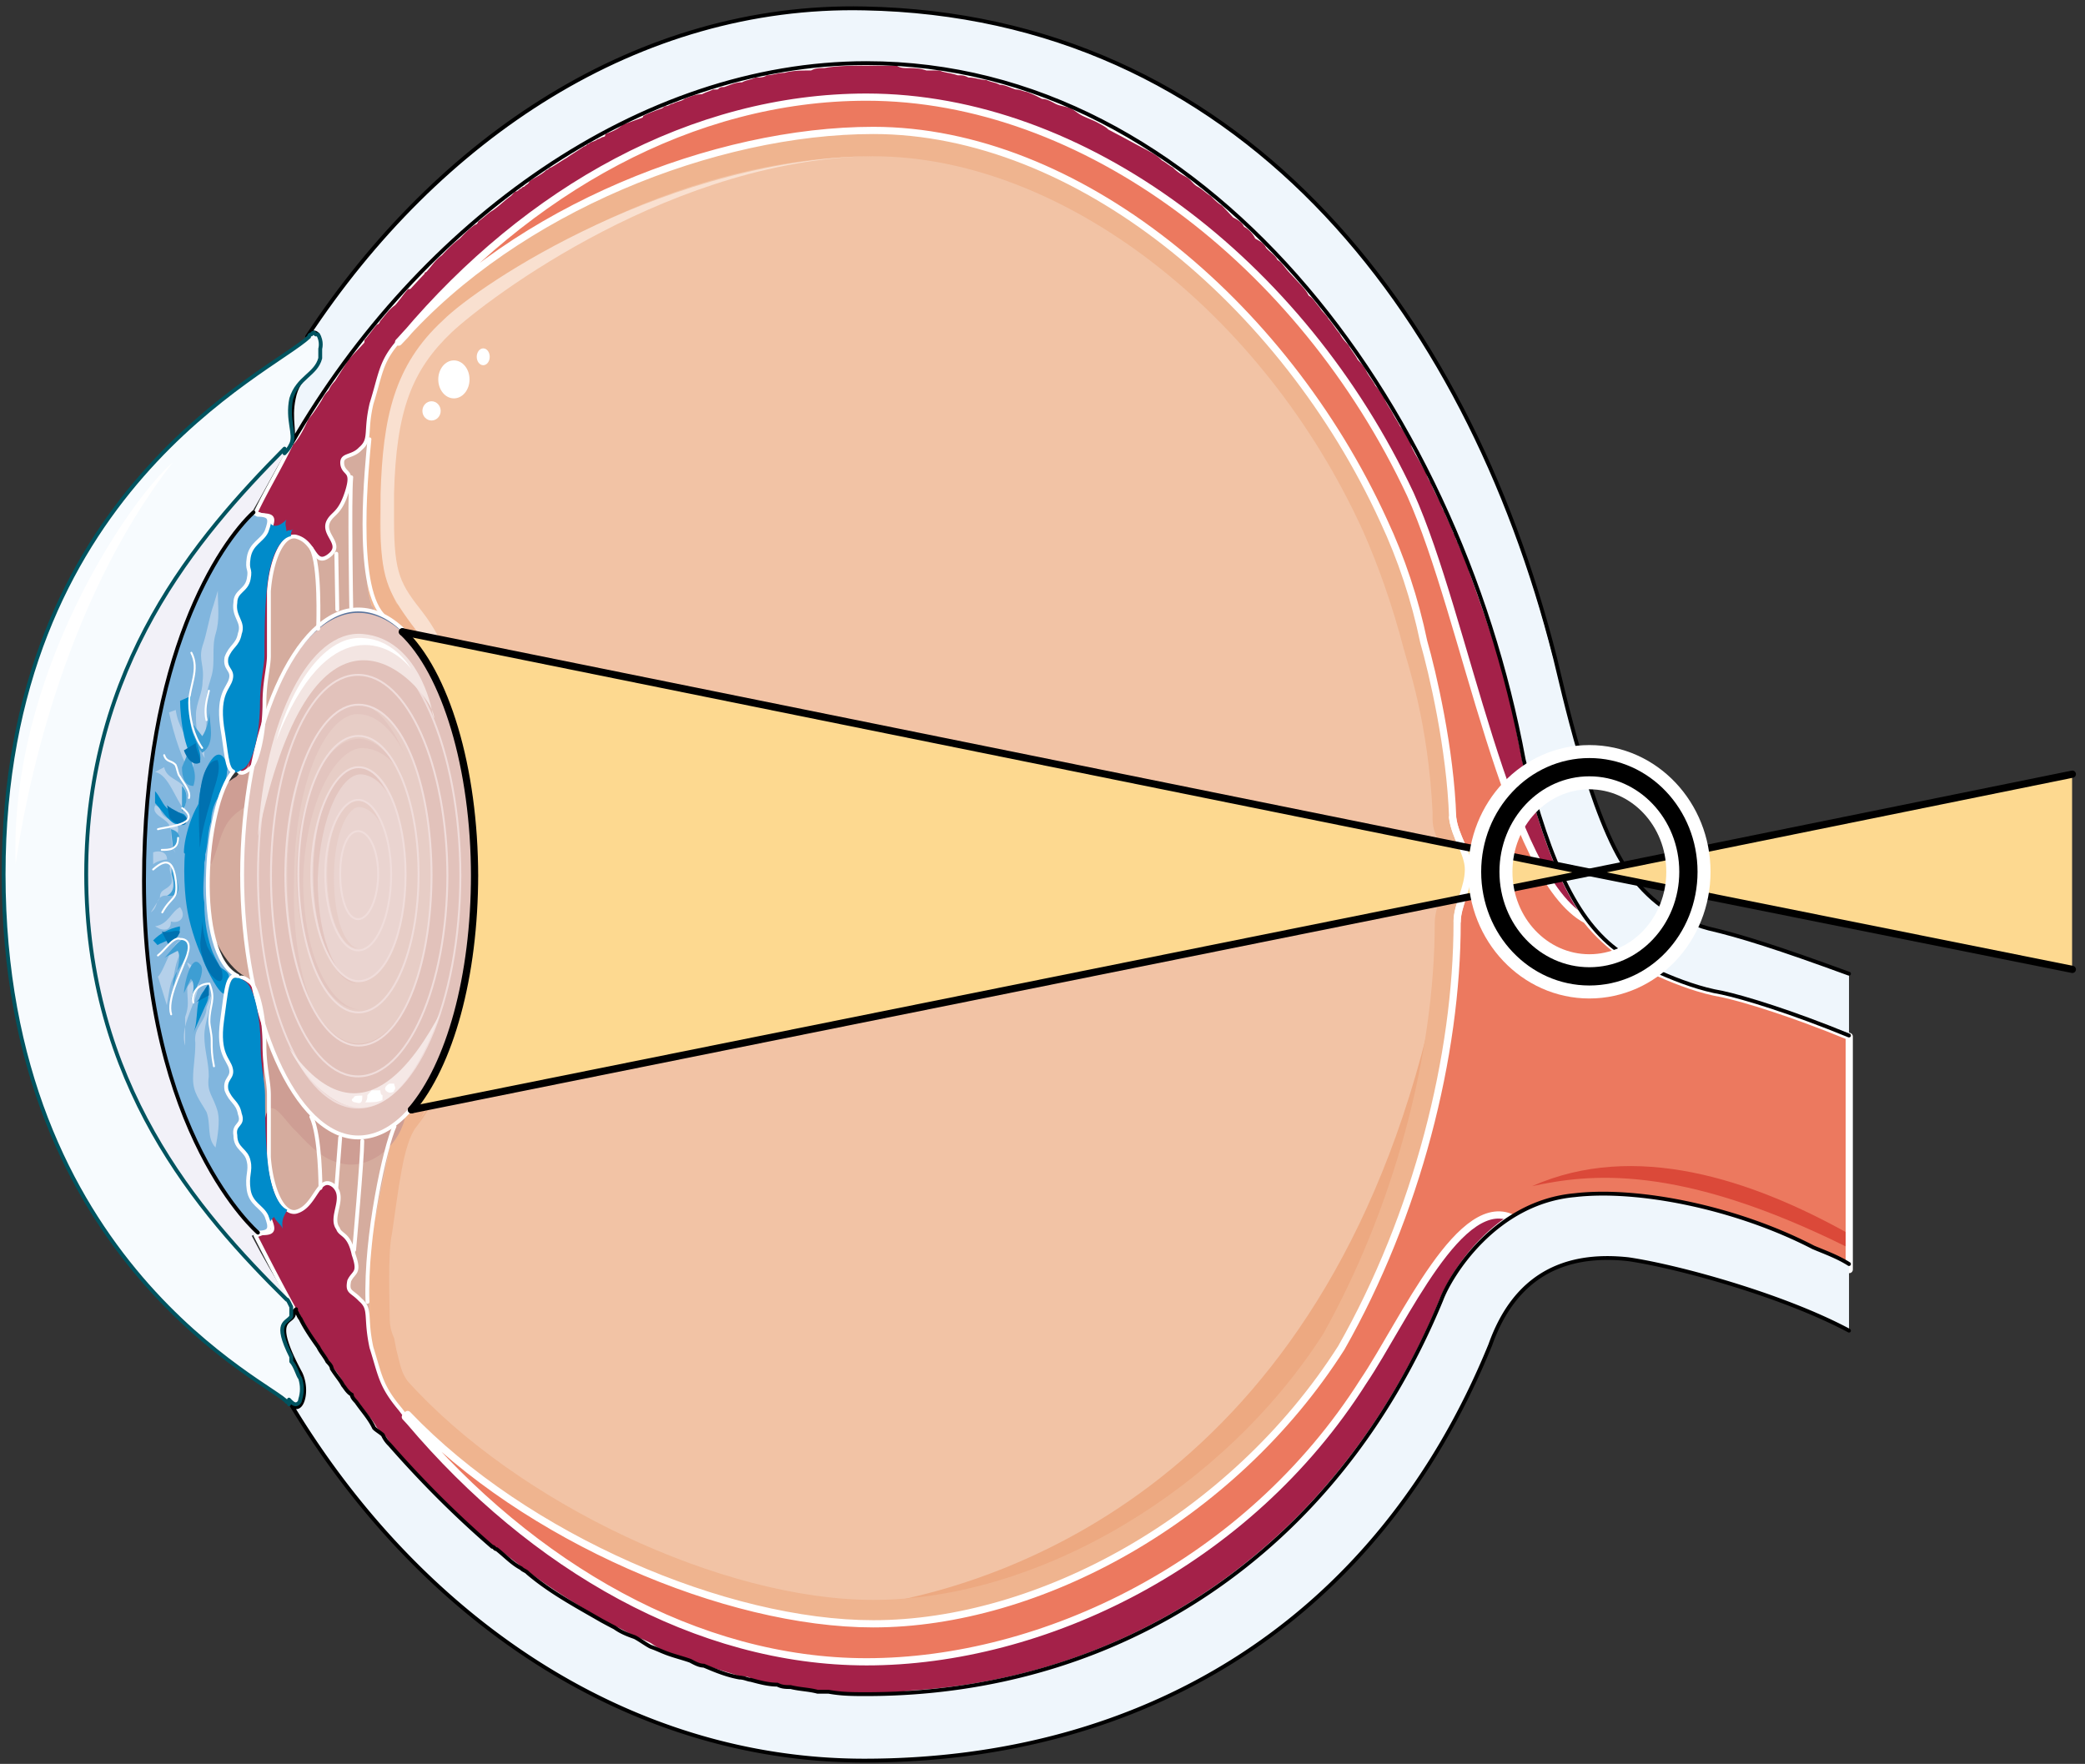 <svg xmlns="http://www.w3.org/2000/svg" version="1.0" viewBox="0 0 346.696 293.291"><rect x="0" y="0" width="346.696" height="293.291" fill="#333333" stroke="none"/><defs><clipPath clipPathUnits="userSpaceOnUse" id="a"><path d="M-.32.32h346.27v293.502H-.32z"/></clipPath></defs><path d="M222.965 224.104c12.592-22.146 19.268-48.65 19.268-70.797 0-5.537 0-11.453-.74-17.39-.38-4.357 1.84-10.673 1.1-15.43-.74-5.137-4.437-8.695-5.916-13.832-1.48-7.115-3.698-13.851-6.676-20.167-16.67-36.378-51.11-64.861-84.809-64.861-26.684 0-60.383 13.452-79.272 35.598l-.38.4c-2.218 3.158-2.218 4.737-3.697 9.494-1.1 4.737 0 5.917-1.86 7.496-1.478 1.599-3.317.8-2.958 2.778.38 1.58 1.86.8.74 4.357-1.1 3.558-2.219 3.558-2.958 4.738-1.48 2.378 2.598 3.957 0 5.936-2.599 1.979-2.219-2.379-5.557-3.178-2.219-.38-4.077 3.958-4.437 9.094v10.694c0 1.979-.74 4.337-.74 7.895s-.74 7.516-1.499 9.494l.38.4c2.958-14.631 8.895-25.305 15.93-25.305 9.634 0 17.41 19.768 17.41 43.894v.38-.38c0 24.105-7.776 43.893-17.41 43.893-7.035 0-13.332-10.693-15.93-26.104l-.38 1.18c.76 1.978 1.5 5.936 1.5 9.494 0 3.557.739 5.936.739 8.315v10.273c.36 5.137 2.218 9.495 4.437 9.095 3.338-.8 3.698-6.336 6.296-4.358 2.219 1.98-.74 5.157.74 7.116.38 1.2 1.859.8 2.598 4.358 1.1 3.158 0 2.778-.74 4.357-.379 1.979.36 1.579 1.84 3.158 1.859 1.579.76 2.758 1.859 7.915 1.119 3.938 1.479 5.917 3.337 8.695 19.629 21.747 54.447 37.157 80.012 37.157 27.403 0 59.624-17.39 77.773-45.852z" fill="#f2c3a5" fill-rule="evenodd"/><path d="m43.614 205.056-1.12.4c2.219 4.357 4.458 8.694 6.676 12.652.36.4.36.8.74 1.2.74 1.578 1.859 3.157 2.958 4.736.38.8 1.12 1.58 1.499 2.379.36.4.74.78.74 1.18.74.799 1.479 1.978 1.838 2.777.38.4.74 1.18 1.48 1.58 0 .4.38.779.76 1.179 1.098 1.579 2.218 2.778 2.957 3.957.36.8 1.12 1.2 1.48 1.58.38.4.739 1.199 1.119 1.598 5.556 6.317 11.113 11.853 17.05 16.99.36 0 .36.4.739.4 1.48 1.2 2.598 1.979 4.078 3.178.36.38.74.38 1.099.78 3.718 2.778 8.155 5.536 12.232 7.915.76.4 1.5.8 2.24 1.179 1.098.4 2.218 1.2 3.337 1.599.74.38 1.839.78 2.578 1.18 1.12.779 1.86 1.179 2.979 1.578 1.099.4 2.598.8 3.697 1.18.74.4 1.48.8 2.22.8 1.858.799 3.717 1.178 5.936 1.978.739 0 1.479 0 1.858.4 1.48.4 2.959.78 4.438.78.76.399 1.499.399 2.238.399 1.48.4 2.959.4 4.438.8h1.859c2.218.38 4.077.38 6.296.38 2.598 0 4.817 0 7.415-.38 38.557-2.38 71.917-25.725 88.227-65.281 1.1-2.758 4.817-9.494 11.473-13.832-8.515-3.557-18.15 17.39-24.445 27.284-19.289 30.461-53.388 46.672-82.67 46.672-28.163 0-55.587-15.81-75.974-39.936l-1.5-1.979c-3.317-3.958-3.317-5.537-4.816-10.294-1.1-5.137 0-6.336-1.84-7.915-1.498-1.579-2.238-1.18-1.858-3.158.74-1.58 1.859-1.18.74-4.357-.74-3.558-2.22-3.159-2.6-4.338-1.478-1.979 1.48-5.157-.739-7.135-2.598-1.98-2.958 3.557-6.296 4.357-2.218.4-4.077-3.958-4.457-9.095V182.11c0-2.359-.74-4.738-.74-8.295 0-4.757-1.099-9.894-2.598-10.694-2.579-1.979-2.219 1.2-2.958 6.736-1.12 5.537.74 6.316 1.119 7.915.36 1.58-1.12 1.58-.38 3.558.38 1.979 1.48 1.979 1.86 3.958.359 1.979-1.12 1.579-.74 3.558 0 2.378 1.479 2.378 1.858 4.337.36 1.599-.38 2.378 0 4.757.36 2.379 2.22 2.758 2.579 4.357.74 1.98 1.12 2.759-1.1 2.759zm209.812-78.693c-.36-1.978-.74-3.557-1.099-5.536v-.78c-1.859-8.694-4.837-16.99-7.795-25.284 0-.4-.38-.8-.38-1.2-.36-1.179-1.1-2.358-1.48-3.538-.359-.4-.359-1.199-.739-1.579-.36-1.199-1.099-2.378-1.479-3.557-.38-.4-.38-.8-.74-1.58-.38-.799-1.119-1.978-1.478-3.178-.38-.38-.74-1.179-.74-1.579-.74-1.179-1.12-1.958-1.859-3.158-.38-.78-.74-1.179-.74-1.978-.739-.78-1.119-1.96-1.858-2.759-.36-.8-.74-1.18-1.12-1.979-.36-.78-1.099-1.579-1.479-2.758-.36-.4-.74-1.18-1.479-1.979-.36-.8-1.12-1.579-1.479-2.378-.38-.78-.74-1.18-1.479-1.96-.38-.799-1.12-1.598-1.48-2.378-.759-.8-1.118-1.179-1.498-1.978-.74-.78-1.1-1.58-1.84-2.36-.379-.799-1.118-1.198-1.498-1.978-.74-.8-1.1-1.579-1.839-1.979-.38-.8-1.12-1.579-1.5-1.978-.739-.8-1.478-1.58-1.838-1.98-.74-.779-1.12-1.578-1.859-1.978-.38-.78-1.12-1.18-1.859-1.959-.36-.8-1.1-1.2-1.839-1.599-.38-.78-1.119-1.579-1.859-1.959-.38-.8-1.119-1.199-1.858-1.579-.74-.8-1.12-1.199-1.86-1.979-.739-.4-1.478-1.199-1.838-1.579-.74-.4-1.5-1.199-2.239-1.579-.74-.4-1.1-1.199-1.839-1.579-.74-.4-1.499-.8-2.238-1.599-.74-.38-1.1-.78-1.84-1.179-.739-.78-1.498-1.18-2.238-1.579-.74-.4-1.479-.78-2.219-1.18l-2.218-1.199c-.74-.38-1.48-.78-2.239-1.179-.36-.4-1.1-.78-1.839-1.18-.74-.399-1.859-.799-2.598-1.178-.74-.4-1.12-.8-1.859-1.2-1.1-.38-1.859-.38-2.598-.78-.74-.399-1.48-.799-2.22-.799-.739-.4-1.478-.78-2.597-1.18-.36 0-1.1-.399-1.84-.399-1.119-.4-1.858-.78-2.598-.78-.74-.4-1.479-.4-2.238-.799-1.1 0-1.84-.4-2.959-.4-.74-.38-1.119-.38-1.859-.38-1.099-.4-2.218-.4-2.958-.799h-2.218c-1.12-.4-2.239-.4-3.338-.4-.38 0-1.12 0-1.48-.4h-5.196c-2.219 0-4.817 0-7.036.4-.76 0-1.5 0-2.239.4-1.479 0-2.958 0-4.437.4-1.12 0-1.859.4-2.978.4-.36.38-1.1.38-1.84.38-.759.4-1.498.4-2.238.799-1.1 0-1.839.4-2.958.78-.38 0-.74 0-1.12.4h-.739c-.74.399-1.1.399-1.859.799-1.099 0-1.839.38-2.958.78-.36.399-1.12.399-1.859.799-.36 0-.74.4-1.1.4-.379 0-.739.38-.739.38-1.119.399-2.238.799-2.978 1.199-.36 0-.36.38-.36.38-1.119.4-2.238.799-3.338 1.199-.74.78-1.858 1.179-2.978 1.579v.38c-.36 0-.74.4-1.1.4-.379.399-1.118.399-1.478.799-.38 0-.38.4-.76.4-1.1.779-1.839 1.179-2.958 1.958-.74.4-1.859 1.2-2.598 1.58-.36 0-.36.399-.74.399-.74.8-1.859 1.2-2.958 1.979 0 .4-.38.4-.74.8-.38 0-.38.38-.74.38-.379.399-.379.399-.739.399l-.76.8c-1.099.779-1.838 1.578-2.958 2.358-.74.4-1.479 1.2-2.598 1.979 0 .4-.36.4-.36.4-1.12.78-1.859 1.579-2.598 2.358-1.12.8-2.219 1.979-2.978 2.778-1.1.78-1.84 1.98-2.579 2.759-.38 0-.38 0-.38.4-.74.779-1.479 1.579-2.218 2.378h-.38c-.74.78-1.48 1.959-2.219 2.758-1.119.78-1.859 1.98-2.598 2.759 0 0 0 .4-.36.4-.74.799-1.499 1.978-2.239 2.758v.4c-.36.4-.74.8-1.479 1.579-.36.4-.74.8-1.099 1.199-.76 1.18-1.5 2.358-2.239 3.538-.36.4-.74.8-1.099 1.599a5.1 5.1 0 0 0-1.12 1.579c-.739 1.18-1.478 2.358-2.218 3.158-.74 1.579-1.479 3.158-2.598 4.337-1.86 3.958-4.078 7.516-5.937 11.453l1.12.4c2.218 0 1.838.8 1.099 2.778-.36 1.58-2.219 1.96-2.579 4.338-.38 2.378.36 1.579 0 3.558-.38 1.978-1.858 1.978-1.858 3.957-.38 2.359 1.099 3.158.74 5.117-.38 1.979-1.48 1.979-1.86 3.958-.74 1.979.74 1.979.38 3.558-.38 1.579-2.239 2.378-1.12 7.895.74 5.536.38 9.094 2.959 7.115 1.499-.78 2.598-6.316 2.598-11.053 0-3.558.74-5.936.74-7.915V98.32c.38-5.136 2.239-9.494 4.457-9.094 3.338.8 2.958 5.137 5.557 3.158 2.598-1.979-1.48-3.558 0-5.916.74-1.2 1.859-1.2 2.978-4.758 1.1-3.537-.38-2.758-.76-4.337-.36-1.979 1.5-1.18 2.979-2.758 1.859-1.58.74-2.779 1.859-7.516 1.479-4.737 1.479-6.716 4.077-9.874.74-.8 1.48-1.579 1.48-1.579 20.387-24.105 47.81-39.516 76.733-39.516 35.958 0 72.276 27.264 90.445 65.98 9.274 20.548 15.95 63.622 29.282 70.717-4.077-5.516-7.395-14.211-10.374-26.464z" fill="#a42149" fill-rule="evenodd"/><path d="M270.036 158.844c-2.218-1.58-4.437-3.558-6.296-5.917-13.332-7.115-20.008-50.21-29.262-70.777-18.17-38.756-54.467-66.04-90.425-66.04-28.903 0-56.306 15.43-76.694 39.556l-1.12 1.18.38-.4c19.269-21.747 52.249-34.8 78.553-34.8 33.72 0 68.179 28.484 84.849 64.862 2.958 6.316 5.196 13.032 6.676 20.147 1.479 5.157 4.437 24.925 4.817 29.263.74 5.936.74 11.872.74 17.41 0 22.126-6.677 48.63-19.27 70.756-18.148 28.483-50.389 45.872-77.812 45.872-24.445 0-57.805-14.231-77.433-34.799l-.38.4.74.8c20.387 24.105 47.81 39.916 75.954 39.916 29.282 0 63.361-16.21 82.63-46.652 6.676-9.874 16.31-32.02 25.204-26.884 2.959-1.979 6.297-3.558 9.994-3.558 10.374-.78 26.684 2.379 39.656 8.695 1.86 1.2 4.078 1.979 5.917 3.178v-38.756c-9.635-3.958-17.41-6.317-21.108-7.116-7.035-1.18-14.83-5.537-16.31-6.336z" fill="#ec795f" fill-rule="evenodd"/><path d="M238.935 164.66c-1.479 19.009-7.775 39.976-18.149 58.185-17.43 27.303-48.57 43.913-74.914 43.913 23.006-3.957 76.014-21.746 93.063-102.098z" fill="#eda981" fill-rule="evenodd"/><path d="M307.454 205.156c-16.31-9.115-35.619-15.471-52.688-7.936 9.294-1.978 24.125-3.957 52.688 10.294v-2.358z" fill="#db4939" fill-rule="evenodd"/><path d="M236.737 106.655c-1.48-7.115-3.718-13.851-6.676-20.167-16.67-36.378-51.13-64.861-84.849-64.861-26.684 0-60.403 13.452-79.292 35.598l-.38.4c-2.218 3.158-2.218 4.737-3.697 9.494-.74 2.359-.74 3.938-.74 5.137v.4c.38.78 0 2.359 0 3.938 0 6.336-.38 16.61 0 19.788 0 1.579.38 3.158.74 4.337.38.4.38.4.38.8.36.4.36 1.179.739 1.579 7.395 4.737 13.332 21.746 13.332 42.314v.38-.38c0 17.79-4.438 33.2-10.374 39.936-.38 1.179-.38 2.378-.74 3.558-.74 4.337-1.858 8.694-2.598 13.052-.36 1.179-.74 2.358-.74 3.957v.38c0 .8 0 1.579-.36 2.778v11.854c0 .799 0 1.978.36 3.177 1.12 3.938 1.48 5.917 3.338 8.695 19.629 21.747 54.467 37.157 80.032 37.157 27.423 0 59.664-17.39 77.813-45.852 12.592-22.146 19.268-48.65 19.268-70.797 0-2.758 1.839-5.537 1.839-8.295 0-3.158-2.219-5.936-2.578-9.094-.38-4.358-3.338-24.126-4.817-29.263zm1.479 29.662c0 2.759 2.218 5.137 2.218 7.896.38 2.778-1.859 6.336-1.859 9.094 0 22.546-7.035 47.851-18.508 68.419-16.69 26.104-47.432 44.293-74.855 44.293-25.205 0-59.284-16.21-77.433-36.378-1.12-1.6-1.12-2.379-1.859-5.157l-.38-1.979c-.74-1.579-.74-2.758-.74-3.558 0-1.579-.36-10.673.38-13.831 1.12-7.516 1.86-15.031 4.078-17.79 6.296-7.915 10.374-23.325 10.374-41.914 0-21.367-5.557-38.757-13.712-45.093-4.077-8.295-2.598-16.61-1.859-24.505.74-1.2.74-2.778.74-3.958 0-.8 0-1.978.74-3.557l.379-1.98c.74-3.157.74-3.957 2.219-5.936v.4c1.479-1.579 1.119-1.979 2.598-3.158v.4c17.79-18.989 47.791-32.04 74.475-32.04 31.121 0 64.84 25.704 81.51 62.481 2.599 5.937 4.818 12.253 6.677 19.369.74 2.778 4.077 12.272 4.817 27.283v1.2z" fill="#efb48f" fill-rule="evenodd"/><path d="M65.86 185.248c5.936-6.716 10.374-22.127 10.374-39.916 0-20.548-5.917-37.537-13.332-42.274-.36-.4-.36-1.18-.74-1.58 0-.4 0-.4-.38-.779-.36-1.2-.739-2.778-.739-4.357-.36-3.158 0-13.432 0-19.748 0-1.58.38-3.159 0-3.958v-.4c0 1.2 0 1.6-1.1 2.379-1.478 1.579-3.337.8-2.978 2.758.38 1.58 1.86.8.76 4.357-1.12 3.558-2.239 3.558-2.978 4.738-1.48 2.378 2.598 3.957 0 5.936-2.599 1.959-2.219-2.379-5.557-3.178-2.218-.38-4.077 3.958-4.437 9.094v10.674c0 1.979-.74 4.337-.74 7.895 0 4.737-1.119 10.274-2.598 11.053-.74.4-1.48.8-1.48.4C37.338 131.5 33.62 140.195 34 148.11c0 6.716 3.698 12.633 6.676 14.212h-.38c.38.4.74.4 1.12.8 1.479.779 2.598 5.916 2.598 10.653 0 3.558.74 5.936.74 8.295v10.273c.36 5.137 2.219 9.495 4.437 9.095 3.338-.8 3.718-6.316 6.296-4.337 2.239 1.958-.74 5.116.74 7.095.38 1.2 1.859.8 2.598 4.358 1.12 3.158 0 2.758-.74 4.337-.359 1.979.38 1.579 1.86 3.158 1.479 1.2 1.099 1.979 1.479 4.737v-11.853c.36-1.179.36-1.958.36-2.758v-.4c0-1.579.38-2.758.76-3.937.739-4.358 1.838-8.695 2.578-13.052.38-1.18.38-2.359.74-3.538zm10.374-39.916v.4-.4z" fill="#d5ac9e" fill-rule="evenodd"/><path d="M43.993 186.487c.74-5.157 3.358 0 5.217 1.579 2.599 2.778 4.837 5.157 8.555 5.557 4.477.38 8.935-3.578 9.674-8.315-1.859-.8-4.837 1.179-7.056 1.179-4.477-.8-7.835-3.558-10.433-7.136-1.86-2.758-2.978-5.137-4.098-7.915-.74-1.18-1.12-1.979-2.238-2.778zm-3.278-52.268c-4.097 2.378-3.737 5.157-5.596 9.494-1.5-1.979.38-7.116.74-8.695.379-1.599.759-3.578 1.878-4.757 1.12-1.2 3.358-1.579 3.718-3.578z" fill="#ce9e94" fill-rule="evenodd"/><path d="M78.872 145.632c0-24.505-8.535-44.293-19.308-44.293-10.394 0-19.308 19.788-19.308 44.293v-.4c0 24.125 8.914 43.893 19.308 43.893 10.773 0 19.308-19.768 19.308-43.893v.4z" fill="#5b749c" fill-rule="evenodd"/><path d="M78.872 145.712c0-24.465-8.535-43.814-19.308-43.814-10.394 0-19.308 19.349-19.308 43.814v-.38c0 24.065 8.914 43.793 19.308 43.793 10.773 0 19.308-19.728 19.308-43.793v.38z" fill="#e2c2bb" fill-rule="evenodd"/><path d="M59.604 117.169c7.016 0 12.153 12.712 12.153 28.183 0 15.49-5.137 28.183-12.153 28.183-6.616 0-12.153-12.692-12.153-28.183 0-15.47 5.537-28.183 12.153-28.183z" fill="#e7cdc6" fill-rule="evenodd"/><path d="M59.604 127.563c4.477 0 7.835 8.315 7.835 18.189v-.4c0 9.894-3.358 17.79-7.835 17.79-4.098 0-7.835-7.896-7.835-17.79v.4c0-9.874 3.737-18.19 7.835-18.19z" fill="#ead4d0" fill-rule="evenodd"/><path d="M59.664 122.846c-5.557 0-10.374 9.874-10.374 22.506 0 12.252 4.817 22.506 10.374 22.506-4.437-.38-9.255-8.275-9.255-21.707.38-13.431 5.937-22.506 10.374-21.726 4.437.4 6.656 5.536 6.656 5.536-1.479-3.158-4.437-7.115-7.775-7.115z" fill="#e3c5bf" fill-rule="evenodd"/><path d="M59.504 127.563c-4.078 0-7.416 7.915-7.416 17.809 0 9.874 3.338 18.169 7.416 18.169-3.338-.38-6.676-6.716-6.676-17.39.38-10.673 4.078-17.789 7.415-17.389 3.318.4 4.798 4.337 4.798 4.337-1.1-2.358-2.959-5.536-5.537-5.536z" fill="#e3c5bf" fill-rule="evenodd"/><path d="M59.584 133c-2.958 0-5.177 5.596-5.177 12.352 0 6.776 2.219 12.352 5.177 12.352-2.219-.38-4.058-4.777-4.058-11.952 0-7.556 2.579-11.953 4.438-11.553 2.218.4 3.318 2.798 3.318 2.798-.74-1.999-2.219-3.998-3.698-3.998z" fill="#e7cdc7" fill-rule="evenodd"/><path d="M47.771 145.752c0 11.513 2.978 21.427 6.676 25.784-3.338-3.958-5.916-13.092-5.557-24.985 0-17.47 5.917-28.582 11.114-27.783 4.797.4 7.755 7.535 7.755 7.535-1.839-3.957-4.437-9.134-8.135-9.134-6.656 0-11.853 12.712-11.853 28.583z" fill="#e3c5bf" fill-rule="evenodd"/><path d="M59.544 107.015c9.254 0 17.01 17.41 17.01 38.777v-.38c0 21.347-7.756 38.756-17.01 38.756-9.234 0-16.65-17.41-16.65-38.756v.38c0-21.367 7.416-38.777 16.65-38.777" fill="none" stroke="#f0dddb" stroke-width=".32" stroke-miterlimit="8"/><path d="M59.544 112.212c8.175 0 14.85 15.01 14.85 33.58v-.38c0 18.549-6.675 33.56-14.85 33.56s-14.491-15.011-14.491-33.56v.38c0-18.57 6.316-33.58 14.49-33.58" fill="none" stroke="#f0dddb" stroke-width=".32" stroke-miterlimit="8"/><path d="M59.604 122.366c5.557 0 9.994 10.314 9.994 22.986 0 12.692-4.437 22.986-9.994 22.986-5.537 0-9.994-10.294-9.994-22.986 0-12.672 4.457-22.986 9.994-22.986" fill="none" stroke="#f0dddb" stroke-width=".32" stroke-miterlimit="8"/><path d="M59.604 127.563c4.477 0 7.835 8.315 7.835 17.789 0 9.894-3.358 17.79-7.835 17.79-4.098 0-7.835-7.896-7.835-17.79 0-9.474 3.737-17.79 7.835-17.79" fill="none" stroke="#f0dddb" stroke-width=".32" stroke-miterlimit="8"/><path d="M59.564 133c2.938 0 5.477 5.576 5.477 12.332 0 7.136-2.539 12.692-5.477 12.692-2.918 0-5.477-5.556-5.477-12.692 0-6.756 2.559-12.333 5.477-12.333" fill="none" stroke="#f0dddb" stroke-width=".32" stroke-miterlimit="8"/><path d="M56.566 145.332c0-3.958 1.119-7.136 2.978-7.136 1.859 0 3.338 3.178 3.338 7.136 0 3.938-1.48 7.495-3.338 7.495-1.859 0-2.978-3.557-2.978-7.495" fill="none" stroke="#f0dddb" stroke-width=".32" stroke-miterlimit="8"/><path d="M78.872 145.632c0-24.505-8.535-44.293-19.308-44.293-10.394 0-19.308 19.788-19.308 44.293v-.4c0 24.125 8.914 43.893 19.308 43.893 10.773 0 19.308-19.768 19.308-43.893v.4z" fill="none" stroke="#fff" stroke-width=".64" stroke-linecap="round" stroke-linejoin="round" stroke-miterlimit="10"/><path d="M59.604 117.169c7.016 0 12.153 12.692 12.153 28.543v-.38c0 15.85-5.137 28.523-12.153 28.523-6.616 0-12.153-12.673-12.153-28.523v.38c0-15.85 5.537-28.543 12.153-28.543" fill="none" stroke="#f0dddb" stroke-width=".32" stroke-miterlimit="8"/><path d="M42.894 138.996c1.12-19.369 8.535-34.38 17.43-33.58 9.274.78 11.492 12.632 11.492 12.632.38 2.379.74 1.2-.36-.78-3.717-6.335-19.647-20.567-28.562 21.728z" fill="#f3e5e2" fill-rule="evenodd"/><path d="M45.932 123.165c2.579-9.114 8.115-17.849 14.751-17.05 5.137.4 7.716 5.158 7.716 5.158-3.298-4.378-13.992-9.934-22.467 11.892z" fill="#fff" fill-rule="evenodd"/><path d="M48.09 174.274c2.979 5.937 15.192 21.727 25.186-5.936-4.058 7.515-13.332 22.526-25.185 5.936z" fill="#f5e8e6" fill-rule="evenodd"/><path d="M61.083 182.09c0 .4 0 .8-.36 1.199 1.08 0 2.159 0 2.878-.4v-.8c-.36 0-.36-.799-.36-.799h-1.438zm3.677-1.92c-.759.38-1.159 1.14 0 1.52 0 0 .78 0 .78-.38.38-.38 0-.76 0-1.14zm-4.876 2c-.36 0-1.08 0-1.08.38-.72.38 0 .759.36.759 1.08.38 1.08-.38 1.08-1.14z" fill="#fff" fill-rule="evenodd"/><path d="M73.675 53.248c-8.155 7.495-10.014 16.21-10.393 28.862v4.737c0 9.095 1.119 11.473 5.196 17.01 6.317 7.895 10.014 24.125 10.014 41.515 0 16.61-3.338 32.82-8.894 41.115 5.936-8.695 11.113-23.326 11.113-40.715h.38v-.4c-.38-18.19-4.078-34.799-10.754-43.494-3.717-4.757-4.817-6.336-4.817-15.43V82.11c.36-13.851 2.958-20.567 9.634-26.903 5.937-5.537 37.098-29.263 71.197-29.263-34.859 0-66.74 21.367-72.676 27.304z" fill="#f9e0d0" fill-rule="evenodd"/><path d="M72.876 63.082c0-1.74 1.17-3.158 2.598-3.158 1.44 0 2.599 1.419 2.599 3.158 0 1.749-1.16 3.158-2.599 3.158-1.429 0-2.598-1.41-2.598-3.158zm6.396-3.758c0-.77.49-1.4 1.08-1.4.599 0 1.079.63 1.079 1.4 0 .78-.48 1.4-1.08 1.4-.59 0-1.079-.62-1.079-1.4zm-9.035 8.995c0-.88.69-1.6 1.52-1.6.839 0 1.519.72 1.519 1.6 0 .89-.68 1.599-1.52 1.599-.829 0-1.519-.71-1.519-1.6z" fill="#fff" fill-rule="evenodd"/><path d="M65.6 187.286c-1.499 3.159-4.877 18.15-4.497 29.183m-.86-26.784c0 3.158-1.359 18.149-1.359 18.149m-2.318-18.709-.64 8.395m-4.157-11.833c1.519 3.159 1.519 11.833 1.519 11.833M51.769 91.185c1.519 2.758 1.139 12.572 1.139 13.352m3.018-12.473.16 9.275m2.319-21.987c-.32 3.548 0 21.667 0 21.667m3.028-27.983c-.37 3.947-2.549 24.055 2.168 29.182" fill="none" stroke="#fff" stroke-width=".64" stroke-linecap="round" stroke-linejoin="round" stroke-miterlimit="10"/><path d="m43.614 205.056-1.12.4c2.219 4.357 4.458 8.694 6.676 12.652 0 0 0 0 0 0s0 0 0 0 0 0 0 0c0 .4.36.4.36.4 0 .4 0 .4.38.8.74 1.578 1.859 3.157 2.958 4.736.38.8 1.12 1.58 1.499 2.379.36.4.74.78.74 1.18.74.799 1.479 1.978 1.838 2.777.38.4.74 1.18 1.48 1.58 0 .4.38.779.76 1.179 1.098 1.579 2.218 2.778 2.957 3.957.36.8 1.12 1.2 1.48 1.58 0 0 0 0 0 0 .38.4.739 1.199 1.119 1.598 5.556 6.317 11.113 11.853 17.05 16.99.36 0 .36.4.739.4 1.48 1.2 2.598 1.979 4.078 3.178.36.38.74.38 1.099.78 3.718 2.778 8.155 5.536 12.232 7.915.76.4 1.5.8 2.24 1.179 1.098.4 2.218 1.2 3.337 1.599.74.38 1.839.78 2.578 1.18 1.12.779 1.86 1.179 2.979 1.578 1.099.4 2.598.8 3.697 1.18.74.4 1.48.8 2.22.8 1.858.799 3.717 1.178 5.936 1.978.739 0 1.479 0 1.858.4 1.48.4 2.959.78 4.438.78.76.399 1.499.399 2.238.399 1.48.4 2.959.4 4.438.8h1.859c2.218.38 4.077.38 6.296.38 2.598 0 4.817 0 7.415-.38 38.557-2.38 71.917-25.725 88.227-65.281 1.1-2.758 4.817-9.494 11.473-13.832-8.515-3.557-18.15 17.79-24.445 27.284-19.289 30.461-53.388 46.672-82.67 46.672-28.163 0-55.587-15.81-75.974-39.936 0 0 0 0 0 0l-1.5-1.979c-3.317-3.958-3.317-5.537-4.816-10.294-1.1-5.137 0-6.336-1.84-7.915-1.498-1.579-2.238-1.18-1.858-3.158.74-1.58 1.859-1.18.74-4.357-.74-3.558-2.22-3.159-2.6-4.338-1.478-1.979 1.48-5.157-.739-7.135-2.598-1.98-2.958 3.557-6.296 4.357-2.218.4-4.077-3.958-4.457-9.095V182.11c0-2.359-.74-4.738-.74-8.295 0-4.757-1.099-9.894-2.598-10.694-2.579-1.979-2.219 1.2-2.958 6.736-1.12 5.537.74 6.316 1.119 7.915.36 1.58-1.12 1.58-.38 3.558.38 1.979 1.48 1.979 1.86 3.958.359 1.979-1.12 1.579-.74 3.558 0 2.378 1.479 2.378 1.858 4.337.36 1.599-.38 2.378 0 4.757.36 2.379 2.22 2.758 2.579 4.357.74 1.98 1.12 2.759-1.1 2.759m209.813-78.693c-.36-1.978-.74-3.557-1.099-5.536v-.78c-1.859-8.694-4.837-16.99-7.795-25.284 0-.4-.38-.8-.38-1.2-.36-1.179-1.1-2.358-1.48-3.538-.359-.4-.359-1.199-.739-1.579-.36-1.199-1.099-2.378-1.479-3.557-.38-.4-.38-.8-.74-1.58-.38-.799-1.119-1.978-1.478-3.178-.38-.38-.74-1.179-.74-1.579-.74-1.179-1.12-1.958-1.859-3.158-.38-.78-.74-1.179-.74-1.978-.739-.78-1.119-1.96-1.858-2.759-.36-.8-.74-1.18-1.12-1.979-.36-.78-1.099-1.579-1.479-2.758-.36-.4-.74-1.18-1.479-1.979-.36-.8-1.12-1.579-1.479-2.378-.38-.78-.74-1.18-1.479-1.96-.38-.799-1.12-1.598-1.48-2.378-.759-.8-1.118-1.179-1.498-1.978-.74-.78-1.1-1.58-1.84-2.36-.379-.799-1.118-1.198-1.498-1.978-.74-.8-1.1-1.579-1.839-1.979-.38-.8-1.12-1.579-1.5-1.978-.739-.8-1.478-1.58-1.838-1.98-.74-.779-1.12-1.578-1.859-1.978-.38-.78-1.12-1.18-1.859-1.959-.36-.8-1.1-1.2-1.839-1.599-.38-.78-1.119-1.579-1.859-1.959-.38-.8-1.119-1.199-1.858-1.579-.74-.8-1.12-1.199-1.86-1.979-.739-.4-1.478-1.199-1.838-1.579-.74-.4-1.5-1.199-2.239-1.579-.74-.4-1.1-1.199-1.839-1.579-.74-.4-1.499-.8-2.238-1.599-.74-.38-1.1-.78-1.84-1.179-.739-.78-1.498-1.18-2.238-1.579-.74-.4-1.479-.78-2.219-1.18l-2.218-1.199c-.74-.38-1.48-.78-2.239-1.179-.36-.4-1.1-.78-1.839-1.18-.74-.399-1.859-.799-2.598-1.178-.74-.4-1.12-.8-1.859-1.2-1.1-.38-1.859-.38-2.598-.78-.74-.399-1.48-.799-2.22-.799-.739-.4-1.478-.78-2.597-1.18-.36 0-1.1-.399-1.84-.399-1.119-.4-1.858-.78-2.598-.78-.74-.4-1.479-.4-2.238-.799-1.1 0-1.84-.4-2.959-.4-.74-.38-1.119-.38-1.859-.38-1.099-.4-2.218-.4-2.958-.799h-2.218c-1.12-.4-2.239-.4-3.338-.4-.38 0-1.12 0-1.48-.4h-5.196c-2.219 0-4.817 0-7.036.4 0 0 0 0 0 0s0 0 0 0c-.76 0-1.5 0-2.239.4-1.479 0-2.958 0-4.437.4-1.12 0-1.859.4-2.978.4-.36.38-1.1.38-1.84.38-.759.4-1.498.4-2.238.799-1.1 0-1.839.4-2.958.78-.38 0-.74 0-1.12.4h-.739c-.74.399-1.1.399-1.859.799-1.099 0-1.839.38-2.958.78-.36.399-1.12.399-1.859.799-.36 0-.74.4-1.1.4-.379 0-.739.38-.739.38-1.119.399-2.238.799-2.978 1.199-.36 0-.36.38-.36.38-1.119.4-2.238.799-3.338 1.199-.74.78-1.858 1.179-2.978 1.579v.38c-.36 0-.74.4-1.1.4-.379.399-1.118.399-1.478.799-.38 0-.38.4-.76.4-1.1.779-1.839 1.179-2.958 1.958-.74.4-1.859 1.2-2.598 1.58-.36 0-.36.399-.74.399-.74.8-1.859 1.2-2.958 1.979 0 .4-.38.4-.74.8-.38 0-.38.38-.74.38-.379.399-.379.399-.739.399l-.76.8c-1.099.779-1.838 1.578-2.958 2.358-.74.4-1.479 1.2-2.598 1.979 0 0 0 0 0 0 0 .4-.36.4-.36.4-1.12.78-1.859 1.579-2.598 2.358-1.12.8-2.219 1.979-2.978 2.778-1.1.78-1.84 1.98-2.579 2.759-.38 0-.38 0-.38.4-.74.779-1.479 1.579-2.218 2.378h-.38c-.74.78-1.48 1.959-2.219 2.758-1.119.78-1.859 1.98-2.598 2.759 0 0 0 .4-.36.4-.74.799-1.499 1.978-2.239 2.758v.4c-.36.4-.74.8-1.479 1.579-.36.4-.74.8-1.099 1.199-.76 1.18-1.5 2.358-2.239 3.538 0 0 0 0 0 0-.36.4-.74.8-1.099 1.599a5.1 5.1 0 0 0-1.12 1.579c-.739 1.18-1.478 2.358-2.218 3.158-.74 1.579-1.479 3.158-2.598 4.337 0 0 0 0 0 0-1.86 3.958-4.078 7.516-5.937 11.453l1.12.4c2.218 0 1.838.8 1.099 2.778-.36 1.58-2.219 1.96-2.579 4.338-.38 2.378.36 1.579 0 3.558-.38 1.978-1.858 1.978-1.858 3.957-.38 2.359 1.099 3.158.74 5.117-.38 1.979-1.48 1.979-1.86 3.958-.74 1.979.74 1.979.38 3.558-.38 1.579-2.239 2.378-1.12 7.895.74 5.536.38 9.094 2.959 7.115 1.499-.78 2.598-6.316 2.598-11.053 0-3.558.74-5.936.74-7.915V98.32c.38-5.136 2.239-9.494 4.457-9.094 3.338.8 2.958 5.137 5.557 3.158 2.598-1.979-1.48-3.558 0-5.916.74-1.2 1.859-1.2 2.978-4.758 1.1-3.537-.38-2.758-.76-4.337-.36-1.979 1.5-1.18 2.979-2.758 1.859-1.58.74-2.779 1.859-7.516 1.479-4.737 1.479-6.716 4.077-9.874.74-.8 1.48-1.579 1.48-1.579 20.387-24.105 47.81-39.516 76.733-39.516 35.958 0 72.276 27.264 90.445 65.98 9.274 20.548 15.95 63.622 29.282 70.717-4.077-5.516-7.395-14.211-10.374-26.464" fill="none" stroke="#fff" stroke-width=".64" stroke-linecap="round" stroke-linejoin="round" stroke-miterlimit="10"/><path d="M270.076 158.884c-2.218-1.58-4.437-3.558-6.296-5.917-13.332-7.115-20.008-50.21-29.262-70.777-18.17-38.756-54.467-66.04-90.425-66.04-28.903 0-56.306 15.43-76.694 39.556l-1.12 1.18.38-.4c19.269-21.747 52.249-34.8 78.553-34.8 33.72 0 68.179 28.484 84.849 64.862 2.958 6.316 5.196 13.032 6.676 20.147 1.479 5.157 4.437 17.81 4.817 29.263.36 3.158 2.598 5.936 2.598 8.694 0 3.178-1.859 5.937-1.859 8.715 0 22.127-6.676 48.63-19.268 70.757-18.15 28.483-50.39 45.872-77.813 45.872-24.445 0-57.805-14.231-77.433-34.799l-.38.4.74.8s0 0 0 0c20.387 24.105 47.81 39.916 75.954 39.916 29.282 0 63.361-16.21 82.63-46.652 6.676-9.874 16.31-32.02 25.204-26.884 2.959-1.979 6.297-3.558 9.994-3.558 10.374-.78 26.684 2.379 39.656 8.695 1.86 1.2 4.078 1.979 5.917 3.178v-38.756c-9.635-3.958-17.41-6.317-21.108-7.116-7.035-1.18-14.83-5.537-16.31-6.336" fill="none" stroke="#fff" stroke-width="1.199" stroke-linecap="round" stroke-linejoin="round" stroke-miterlimit="10"/><path d="M270.776 144.912c2.978 4.338 7.415 7.895 13.352 9.474 5.177 1.2 11.473 3.179 23.326 7.516v10.274c-9.615-3.938-17.41-6.317-21.108-7.116-7.035-1.18-14.83-5.517-16.31-6.316-7.415-4.737-12.232-14.631-16.67-32.42-11.113-60.084-53.347-115.83-109.293-115.83-37.438 0-74.115 26.084-95.602 63.261.74-1.599-.38-3.957.38-7.515.739-3.958 3.697-4.358 4.057-7.116.76-3.558-.36-4.357-1.48-3.558 0 0 0 .4-.359.4C72.916 22.746 106.276.6 143.693 1.4c61.882 1.18 99.68 49.03 114.49 107.535 1.48 4.337 6.297 27.283 12.593 35.978z" fill="#eff6fc" fill-rule="evenodd"/><path clip-path="url(#a)" d="M307.454 172.176c-9.615-3.938-17.41-6.317-21.108-7.116-7.035-1.18-14.83-5.517-16.31-6.316-7.415-4.737-12.232-14.631-16.67-32.42-11.113-60.084-53.347-115.83-109.293-115.83-37.438 0-74.115 26.084-95.602 63.261 0 0 0 0 0 0 .74-1.599-.38-3.957.38-7.515.739-3.958 3.697-4.358 4.057-7.116.76-3.558-.36-4.357-1.48-3.558 0 0 0 .4-.359.4C72.916 22.746 106.276.6 143.693 1.4c61.882 1.18 100.04 49.41 114.87 107.935 1.1 4.337 5.917 26.883 12.213 35.578 2.978 4.338 7.415 7.895 13.352 9.474 5.177 1.2 11.473 3.179 23.326 7.516" fill="none" stroke="#000" stroke-width=".64" stroke-linecap="round" stroke-linejoin="round" stroke-miterlimit="10"/><path d="M307.454 210.173c-1.84-1.18-4.058-1.98-5.917-2.759-12.972-6.716-29.262-9.894-39.636-8.694-13.352 1.179-20.747 13.431-22.226 17.389-17.43 42.274-53.728 65.58-95.602 65.58-2.219 0-4.058 0-6.297-.4h-1.838c-1.48-.4-2.979-.4-4.458-.779-.74 0-1.479 0-2.218-.4-1.48 0-2.959-.4-4.438-.8-.38 0-1.119-.38-1.859-.38-2.218-.399-4.077-1.198-5.936-1.978-.74 0-1.479-.4-2.219-.8-1.099-.4-2.598-.779-3.697-1.179-1.12-.4-1.86-.8-2.959-1.179-.76-.4-1.858-1.2-2.598-1.579-1.12-.4-2.219-.8-3.338-1.599-.74-.38-1.48-.78-2.219-1.18-4.077-2.358-8.534-4.736-12.232-7.895-.36-.4-.74-.4-1.12-.799-1.479-.78-2.578-1.979-4.057-3.158-.38 0-.38-.4-.74-.4-5.936-5.137-11.493-10.653-17.05-16.99a5.1 5.1 0 0 1-1.119-1.579c-.36-.38-1.099-.78-1.479-1.179-.74-1.579-1.859-2.758-2.958-4.337-.38-.4-.74-.8-.74-1.2-.739-.4-1.119-1.179-1.479-1.579-.38-.78-1.119-1.579-1.858-2.758 0-.4-.38-.8-.74-1.18-.38-.799-1.12-1.598-1.48-2.378-1.118-1.579-2.218-3.158-2.977-4.737-.36-.4-.36-.8-.74-1.2v-.379l-.36.38c.36 2.378-4.457 0 1.1 10.274 1.499 3.158 0 7.515-1.84 4.757 21.488 35.938 56.307 59.644 95.583 59.644 46.312 0 85.208-22.907 104.097-69.139 4.077-11.453 12.232-15.41 22.966-14.23 8.155 1.198 25.564 5.936 36.678 11.872z" fill="#eff6fc" fill-rule="evenodd"/><path d="M307.454 210.173c-1.84-1.18-4.058-1.98-5.917-2.759-12.972-6.716-29.262-9.894-39.636-8.694-13.352 1.179-20.747 13.431-22.226 17.389-17.43 42.274-53.728 65.58-95.602 65.58-2.219 0-4.058 0-6.297-.4h-1.838c-1.48-.4-2.979-.4-4.458-.779-.74 0-1.479 0-2.218-.4-1.48 0-2.959-.4-4.438-.8-.38 0-1.119-.38-1.859-.38-2.218-.399-4.077-1.198-5.936-1.978-.74 0-1.479-.4-2.219-.8-1.099-.4-2.598-.779-3.697-1.179-1.12-.4-1.86-.8-2.959-1.179-.76-.4-1.858-1.2-2.598-1.579-1.12-.4-2.219-.8-3.338-1.599-.74-.38-1.48-.78-2.219-1.18-4.077-2.358-8.534-4.736-12.232-7.895-.36-.4-.74-.4-1.12-.799-1.479-.78-2.578-1.979-4.057-3.158-.38 0-.38-.4-.74-.4-5.936-5.137-11.493-10.653-17.05-16.99a5.1 5.1 0 0 1-1.119-1.579s0 0 0 0c-.36-.38-1.099-.78-1.479-1.179-.74-1.579-1.859-2.758-2.958-4.337-.38-.4-.74-.8-.74-1.2-.739-.4-1.119-1.179-1.479-1.579-.38-.78-1.119-1.579-1.858-2.758 0-.4-.38-.8-.74-1.18-.38-.799-1.12-1.598-1.48-2.378-1.118-1.579-2.218-3.158-2.977-4.737-.36-.4-.36-.8-.74-1.2 0 0 0 0 0 0v-.379l-.36.38c.36 2.378-4.457 0 1.1 10.274 1.499 3.158 0 7.515-1.84 4.757 0 0 0 0 0 0 21.488 35.938 56.307 59.644 95.583 59.644 46.312 0 85.208-22.907 104.097-69.139 4.077-11.453 12.232-15.41 22.966-14.23 8.155 1.198 25.564 5.936 36.678 11.872" fill="none" stroke="#000" stroke-width=".64" stroke-linecap="round" stroke-linejoin="round" stroke-miterlimit="10"/><path d="M47.771 215.77c-2.219-3.559-4.057-6.737-5.916-10.295l1.119-.4s-18.909-16.21-18.909-58.524c0-37.577 12.593-56.166 18.15-61.303l.759.4-1.12-.4c1.86-3.178 3.698-6.736 5.557-9.894v-.8c-14.451 14.652-32.98 35.999-32.98 70.798 0 34.819 18.529 56.166 33.34 70.797v-.38z" fill="#f2f1f8" fill-rule="evenodd"/><path d="M52.868 55.606h-.36c-.38-.4-.38-.4-.74 0-.38 0-.38.4-.38.4C45.094 61.942.6 81.71.6 145.352c0 64.84 45.232 84.988 47.091 87.767.36 0 .36.38.36.38v-.78c.38.4.74.78 1.12.78.359 0 .739-.38.739-.78.38-1.18.38-2.379 0-3.558-.38-.4-.74-1.979-1.48-2.778v-.78c-2.978-5.936-.739-5.536 0-6.716v-1.579c-.739-1.599-.739-1.199-.739-1.199-14.83-14.631-33.36-35.978-33.36-70.757 0-34.799 18.53-56.146 32.98-70.757v.78c.38-.4.74-.78 1.12-1.58.74-1.579-.74-3.957 0-7.515 1.099-3.558 4.077-3.958 4.817-6.716v-1.58s.36-1.178-.38-2.378z" fill="#f7fbfe" fill-rule="evenodd"/><path d="M52.868 55.606h-.36c-.38-.4-.38-.4-.74 0-.38 0-.38.4-.38.4s0 0 0 0C45.094 61.942.6 81.71.6 145.352c0 64.84 45.232 84.988 47.091 87.767.36 0 .36.38.36.38v-.78c.38.4.74.78 1.12.78.359 0 .739-.38.739-.78.38-1.18.38-2.379 0-3.558-.38-.4-.74-1.979-1.48-2.778v-.78c-2.978-5.936-.739-5.536 0-6.716v-1.579c-.739-1.599-.739-1.199-.739-1.199-14.83-14.631-33.36-35.978-33.36-70.757 0 0 0 0 0 0 0-34.799 18.53-56.146 32.98-70.757v.78c.38-.4.74-.78 1.12-1.58 0 0 0 0 0 0s0 0 0 0c.74-1.579-.74-3.957 0-7.515 1.099-3.558 4.077-3.958 4.817-6.716v-1.58s.36-1.178-.38-2.378" fill="none" stroke="#00535f" stroke-width=".64" stroke-linecap="round" stroke-linejoin="round" stroke-miterlimit="10"/><path d="M28.743 76.873c-6.996 5.937-27.264 35.22-26.145 66.84 1.46-10.274 7.356-42.714 26.145-66.84z" fill="#fff" fill-rule="evenodd"/><path d="M42.834 204.956c2.219 0 2.219-.78 1.48-2.759-.74-1.579-2.58-1.978-2.96-4.337-.359-2.378.38-3.178 0-4.757-.359-1.979-2.218-1.979-2.218-4.337-.36-1.98 1.48-1.58.74-3.558-.36-1.98-1.48-1.98-2.219-3.958-.38-1.979 1.12-1.979.74-3.558-.38-1.579-2.219-2.378-1.48-7.915.74-5.137.74-7.895 2.6-7.495-7.416-3.558-5.558-28.463-.74-34-1.12-.4-1.12-3.158-1.86-7.515-.739-5.537 1.1-6.316 1.48-7.895.38-1.58-1.12-1.58-.74-3.558.74-1.979 1.86-1.979 2.219-3.958.74-1.979-1.1-2.758-.74-5.137 0-1.979 1.86-1.979 2.219-3.957.38-1.98-.36-1.18 0-3.558.38-2.359 2.219-2.759 2.958-4.338.74-1.978.74-2.778-1.479-2.778l-.74-.4c-5.556 5.157-18.149 23.726-18.149 61.283 0 42.295 18.889 58.485 18.889 58.485z" fill="#81b6de" fill-rule="evenodd"/><path d="M31.381 139.076c-1.12 2.358-.74 9.074-.36 11.433.36 2.758 1.48 6.296 2.579 8.655.38 1.199 2.238 5.136 3.338 5.916.74.78 1.479-1.58 1.119-2.758 0-.78-1.12-1.18-1.48-1.58-.379-.779-1.118-1.958-1.478-3.138-.76-2.378-1.12-4.737-1.12-7.495-.38-1.959 0-4.337 0-6.696.36-1.18 0-2.758-.38-3.938-.739.78-1.099-.799-1.478 0z" fill="#008bca" fill-rule="evenodd"/><path d="M32.1 136.617c1.14-1.579.76-4.357 1.5-6.316.38-1.579.76-3.158 1.878-4.357 1.5-1.58 2.619 1.199 2.26 2.378 0 1.58-1.14 3.158-1.5 4.338-.76 1.179-1.14 2.758-1.14 3.957-.739 1.959-.36 4.737-1.498 6.696-.36-1.18 0-2.358-.36-3.538-.38-1.199-1.14-2.378-1.14-3.558z" fill="#008bca" fill-rule="evenodd"/><path d="M30.581 141.774c0-2.738 1.88-9.034 4.518-10.214.36 3.938-1.88 8.635-1.88 12.952z" fill="#008bca" fill-rule="evenodd"/><path d="M36.218 98.22c0 2.799.36 4.778-.36 7.156-.72 2.399 0 4.777-.72 7.156-.739 2.398-1.099 3.578-.739 6.376 0 2.378-.72 5.157-.36 7.136-1.079-1.58-1.459-4.758-1.459-7.136 0-1.999 1.1-3.578 1.1-5.577.36-2.778-.72-3.578 0-5.956.72-1.999 1.099-4.777 1.818-6.756zm-6.996 19.828c.38 2.799 1.88 4.378 2.619 6.357.74 1.998 0 3.577.38 5.156-1.88-2.778-3.358-7.535-4.118-11.113zm-1.919 9.515c.38 1.978 2.659 1.978 3.418 3.558.74 1.599 0 1.978 0 3.557-1.519-1.579-2.658-5.916-4.937-6.316zm-.719 6.716c.36 2.398 2.618 1.599 2.998 3.198.36 1.599-1.499 2.398-.38 4.397-1.119-1.599-.38-3.598-1.119-4.797-.76-1.2-3.018-1.6-2.259-3.198zm-.8 19.748c2.279-.4 2.639-2.399 4.158-3.198 1.12 1.599 0 2.798-1.52 2.398 0 1.2-.739 1.6-1.878 1.2zm-.719-2.319c1.14-.8.76-1.599 1.519-2.398.76-.8 1.519 0 2.279-.8.759-.8.38-3.998-.38-4.797-.76.8.38 1.999 0 3.198-.76 1.2-1.9.8-1.9 2.399zm.4-9.994c1.159-.4 2.318 0 2.318 1.2-.76 0-1.919.4-2.318.799zm.799 20.668c1.12-.8 2.958-8.355 4.797-5.177-1.459 1.199-1.839 3.198-2.198 5.177-.74 1.579-.74 2.778-1.12 4.757zm8.835 3.158c0 2.378-1.12 4.357-1.12 6.716 0 2.378.74 4.337.74 6.716-.38 2.758.74 3.158 1.499 5.916.36 1.579 0 3.958-.38 5.916-1.499-1.579-.74-3.937-1.499-5.916-1.12-1.979-2.238-3.158-2.238-5.517 0-1.979.38-3.558.38-5.936-.38-2.758 1.858-3.538 1.858-5.917zm-4.318 8.315c-1.479-4.737 5.477-10.654.36-13.832 0 .8 1.1 1.6 1.1 2.379 0 .8-1.1 1.179-1.1 1.978 0 1.98.36 2.759-.36 4.738z" fill="#b4d0ea" fill-rule="evenodd"/><path d="M27.303 159.263c.76-.4 3.738-5.556 4.118-1.579.36 1.98-2.998 3.578-2.618 6.337.38-1.58 1.499-4.758.74-5.937zm3.278 5.877c0-1.2 1.16-6.796 2.699-4.797 1.14 1.2-1.16 4.797-1.54 5.996.38-1.2.76-2.798 0-3.598zm-2.058-20.947c.72 1.579 2.538 5.117-.74 4.737 1.46-.8 1.1-2.359.74-3.538zm.28-2.879c1.459-1.139 1.459-3.038-.38-3.438zm1.459-6.316c.8-1.16 1.199-3.138 0-4.317zm1.139-10.154c.38 2.339 1.5 3.518.76 5.837-1.52 0-1.9-1.54-1.9-3.098zm.699-4.417c0 1.58.4 3.558 1.54 4.737 2.298-1.579 1.159-4.737 1.159-7.116 0 1.6-.38 3.179-1.16 4.358z" fill="#3e9ed3" fill-rule="evenodd"/><path d="M25.465 156.365c1.119-1.16 2.598-1.939 4.437-2.338.36 1.958-2.579 2.338-3.698 3.118zm6.635 15.491c1.14-2.359 0-5.917 2.28-7.516.359.8.359 1.6 0 2.379zm-6.316-38.336c.76.759 2.259 3.097 3.378 3.477 1.12 0 2.619-.38 1.5-1.54-.38-.399-2.24-.399-2.999-1.178-.74-.76-1.12-1.94-1.879-2.719zm5.996-17.79c-.359 1.579-.359 3.538 0 5.097.38 1.959 1.84 3.917 1.48 5.856-2.579 0-3.318-7.815-3.318-10.154z" fill="#008bca" fill-rule="evenodd"/><path d="M30.581 124.764c.4 1.2 1.56 2.799 2.719 2 0-1.2-.76-2-.76-3.199zm-2.418 11.094c.36.78 2.898 2.338 2.898.38 0-.78-2.538-1.56-3.278-2.36zm-1.259 19.028c1.139.38 2.278-.38 3.038 0-.38 1.14-1.14 1.52-1.899 2.259zm5.676 11.773c1.08-.78 1.08-1.939 2.159-3.118v1.959zm3.598-40.296c.72 1.98-.74 4.758-1.12 6.736-.739 2.359-1.478 5.137-1.838 7.896 0-2.359-1.12-14.232 2.958-14.632zM33.3 156.785c0 1.599.74 3.618 1.459 4.837 1.1 1.6 2.538 2.399 2.179 0 0-.82-2.18-3.238-2.539-4.437-.36-1.2-.72-2.419-.72-4.038z" fill="#0071b0" fill-rule="evenodd"/><path d="M31.82 108.534c1.44 2.779-.36 5.557-.36 8.315 0 2.379.72 5.537 2.16 7.516m-6.317 1.199c.38 1.2 1.12.8 1.88 1.599.36.78.36 1.579.739 1.959.38.8 1.859 2.378 1.499 3.558m-5.157 5.196c1.1-.38 7.675-.78 4.038-3.517m-4.837 10.213c2.658-2.378 3.417-.78 3.797 2 .36 3.157-.76 2.378-2.278 5.136m-.72 7.156c1.1-.8 2.559-3.158 3.658-2.759 2.179 0 1.459 2.359.72 3.918-.72 1.979-2.919 6.296-2.18 8.635m3.698-1.959c-.38-1.58.76-3.158 2.659-3.158 1.12 2.758 0 3.538 0 6.296 0 .78.38 1.959.38 3.138 0 1.58 0 2.359.38 4.318m-8.675-35.979c1.179 0 2.718 0 2.718-1.998m5.117-24.466c-.4 1.64-.8 3.258-.4 4.877" fill="none" stroke="#fff" stroke-width=".32" stroke-linecap="round" stroke-linejoin="round" stroke-miterlimit="10"/><path d="M47.631 88.366c0-.8-.36-1.199 0-1.978-1.1 1.179-2.558 1.579-2.918 0 0 .4-.38.78-.38 1.978-.72 1.58-2.558 1.98-2.938 4.338-.36 2.378.38 1.599 0 3.578-.36 1.958-2.199 1.958-2.199 3.937-.36 2.379 1.48 3.178.74 5.157-.36 1.979-1.46 1.979-2.199 3.958-.36 1.959 1.1 1.959.74 3.558-.38 1.579-2.219 2.358-1.48 7.895 1.1 5.536.38 9.094 3.299 7.135 1.838-.799 2.938-6.336 2.938-11.093 0-3.558.74-5.916.74-7.895 0-1.979 0-7.116.36-10.694.379-4.737 1.838-8.694 4.037-9.094 0-.38 0-.78.36-1.18-.36.4-.72 0-1.1.4zm-5.856-3.178h.36-.36zm-4.018 96.162c.74 1.979 1.859 1.979 2.219 3.958.74 1.978-1.1 1.599-.74 3.578 0 2.378 1.86 2.378 2.239 4.357.36 1.579-.38 2.378 0 4.737.36 2.379 2.219 2.778 2.958 4.357 0 .4 0 .8.38 1.2 0-.4.36-.8.74-1.2.38.8 1.119 1.2 1.478 1.98-.36-1.58.38-2.36.74-3.159-1.839-.8-2.958-4.357-3.338-8.715-.36-3.557-.36-8.714-.36-10.293 0-2.379-.74-4.758-.74-8.315 0-4.757-1.119-9.914-2.618-10.694-2.958-1.999-2.598 1.18-3.697 6.716-.76 5.557 1.099 6.336 1.479 7.935.38 1.58-1.12 1.58-.74 3.558z" fill="#008bca" fill-rule="evenodd"/><path d="M42.834 204.956c2.219 0 2.219-.78 1.48-2.759-.74-1.579-2.58-1.978-2.96-4.337-.359-2.378.38-3.178 0-4.757-.359-1.979-2.218-1.979-2.218-4.337-.36-1.98 1.48-1.58.74-3.558-.36-1.98-1.48-1.98-2.219-3.958-.36-1.979 1.12-1.979.74-3.558-.36-1.579-2.219-2.378-1.48-7.915.74-5.137.74-7.895 2.6-7.495-7.416-3.558-5.558-28.463-.74-34-1.12-.4-1.12-3.158-1.86-7.515-.739-5.537 1.12-6.316 1.48-7.895.38-1.58-1.1-1.58-.74-3.558.74-1.979 1.86-1.979 2.219-3.958.74-1.979-1.1-2.758-.74-5.137 0-1.979 1.86-1.979 2.219-3.957.38-1.98-.36-1.18 0-3.558.38-2.359 2.219-2.759 2.958-4.338.74-1.978.74-2.778-1.479-2.778l-.74-.4" fill="none" stroke="#fff" stroke-width=".64" stroke-linecap="round" stroke-linejoin="round" stroke-miterlimit="10"/><path d="M42.154 85.188c-5.576 5.157-18.209 23.726-18.209 61.283 0 42.295 18.949 58.485 18.949 58.485" fill="none" stroke="#000" stroke-width=".64" stroke-linecap="round" stroke-linejoin="round" stroke-miterlimit="10"/><path d="M264.44 144.952 66.88 105.016c7.055 6.736 11.872 22.147 11.872 40.336v.4-.4c0 17.01-4.457 31.64-10.373 39.136l196.06-39.536z" fill="#fdd990" fill-rule="evenodd"/><path d="M241.534 135.918c.38 3.158 2.638 5.896 2.638 8.634 0 3.158-1.879 5.897-1.879 8.635" fill="none" stroke="#fff" stroke-width="1.199" stroke-linecap="round" stroke-linejoin="round" stroke-miterlimit="10"/><path d="m68.419 184.528 196.06-39.476-197.56-39.996" fill="none" stroke="#000" stroke-width="1.199" stroke-linecap="round" stroke-linejoin="round" stroke-miterlimit="10"/><path d="M68.419 184.528c6.376-7.495 10.493-22.126 10.493-39.136v.4c0-18.19-4.857-34-11.993-40.736" fill="none" stroke="#000" stroke-width="1.199" stroke-linecap="round" stroke-linejoin="round" stroke-miterlimit="10"/><path d="m344.551 128.682-80.431 16.33 80.431 16.13v-32.46z" fill="#fdd990" fill-rule="evenodd"/><path d="m344.591 128.722-80.431 16.33 80.431 16.13" fill="none" stroke="#000" stroke-width="1.199" stroke-linecap="round" stroke-linejoin="round" stroke-miterlimit="10"/><path d="M247.81 144.952c0-9.594 7.375-17.39 16.47-17.39 9.114 0 16.47 7.796 16.47 17.39 0 9.614-7.356 17.39-16.47 17.39-9.095 0-16.47-7.776-16.47-17.39" fill="none" stroke="#fff" stroke-width="7.356" stroke-linecap="round" stroke-linejoin="round" stroke-miterlimit="10"/><path d="M247.81 144.952c0-9.594 7.375-17.39 16.47-17.39 9.114 0 16.47 7.796 16.47 17.39 0 9.614-7.356 17.39-16.47 17.39-9.095 0-16.47-7.776-16.47-17.39" fill="none" stroke="#000" stroke-width="3.038" stroke-linecap="round" stroke-linejoin="round" stroke-miterlimit="10"/></svg>
